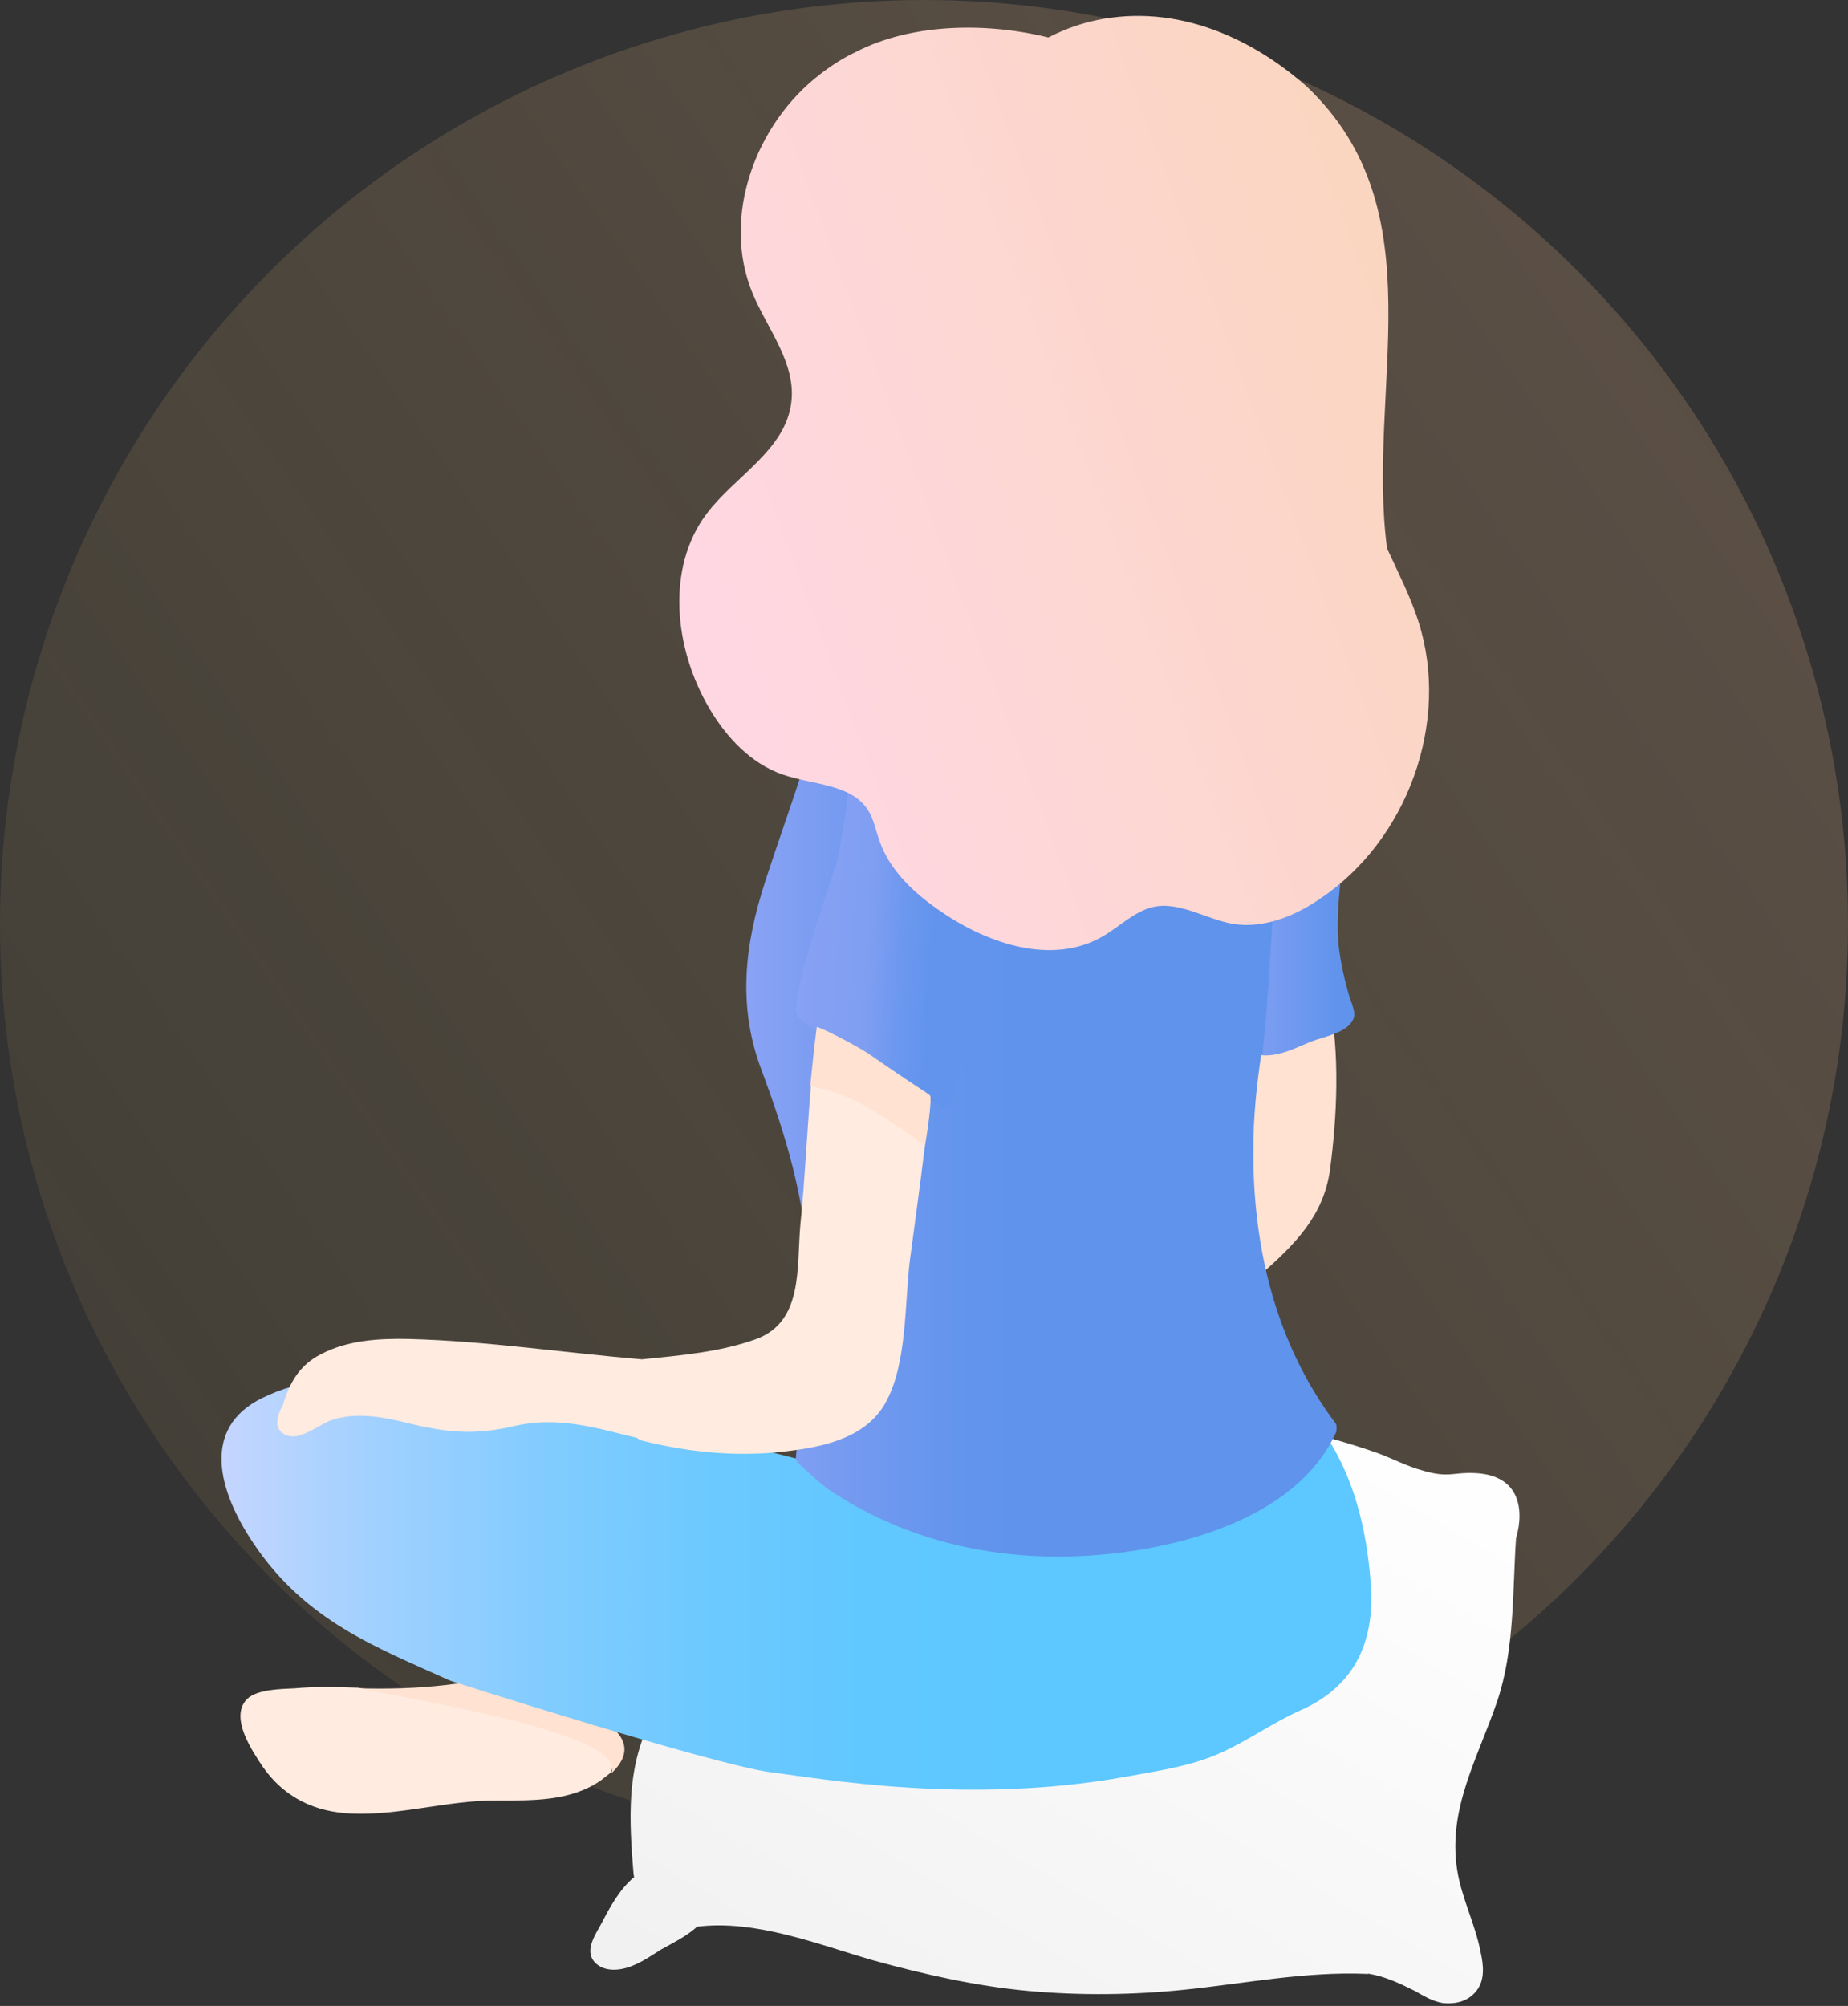<?xml version="1.0" encoding="UTF-8"?>
<svg width="270px" height="293px" viewBox="0 0 270 293" version="1.1" xmlns="http://www.w3.org/2000/svg" xmlns:xlink="http://www.w3.org/1999/xlink">
    <rect x="0" y="0" width="270" height="293" fill="#333333" stroke="none"/>
    <!-- Generator: Sketch 49.3 (51167) - http://www.bohemiancoding.com/sketch -->
    <title>2</title>
    <desc>Created with Sketch.</desc>
    <defs>
        <linearGradient x1="-54.805%" y1="105.157%" x2="82.25%" y2="10.184%" id="linearGradient-1">
            <stop stop-color="#FFD85D" stop-opacity="0" offset="0%"></stop>
            <stop stop-color="#EFB789" stop-opacity="0.206" offset="100%"></stop>
        </linearGradient>
        <linearGradient x1="7.354%" y1="9.318%" x2="90.897%" y2="107.514%" id="linearGradient-2">
            <stop stop-color="#FFFFFF" offset="0%"></stop>
            <stop stop-color="#F0F0F0" offset="100%"></stop>
        </linearGradient>
        <linearGradient x1="-0.101%" y1="50.059%" x2="99.847%" y2="50.059%" id="linearGradient-3">
            <stop stop-color="#CCD7FF" offset="0%"></stop>
            <stop stop-color="#C1D5FF" offset="3.573%"></stop>
            <stop stop-color="#9DD0FF" offset="16.68%"></stop>
            <stop stop-color="#81CCFF" offset="29.9%"></stop>
            <stop stop-color="#6DC9FF" offset="43.11%"></stop>
            <stop stop-color="#61C8FF" offset="56.33%"></stop>
            <stop stop-color="#5DC7FF" offset="69.57%"></stop>
        </linearGradient>
        <linearGradient x1="-541.16%" y1="49.858%" x2="100.526%" y2="49.858%" id="linearGradient-4">
            <stop stop-color="#8CA3F5" offset="67.69%"></stop>
            <stop stop-color="#87A1F4" offset="76.13%"></stop>
            <stop stop-color="#789CF1" offset="86.3%"></stop>
            <stop stop-color="#6093EC" offset="97.33%"></stop>
            <stop stop-color="#5F93EC" offset="97.69%"></stop>
        </linearGradient>
        <linearGradient x1="-0.002%" y1="49.949%" x2="103.086%" y2="49.949%" id="linearGradient-5">
            <stop stop-color="#8CA3F5" offset="0%"></stop>
            <stop stop-color="#779BF1" offset="15.67%"></stop>
            <stop stop-color="#6595ED" offset="33.36%"></stop>
            <stop stop-color="#5F93EC" offset="46.32%"></stop>
        </linearGradient>
        <linearGradient x1="-14.261%" y1="49.899%" x2="186.955%" y2="70.396%" id="linearGradient-6">
            <stop stop-color="#8CA3F5" offset="0%"></stop>
            <stop stop-color="#7F9EF2" offset="23.43%"></stop>
            <stop stop-color="#6D98EF" offset="30.1%"></stop>
            <stop stop-color="#6294ED" offset="37.18%"></stop>
            <stop stop-color="#5F93EC" offset="100%"></stop>
        </linearGradient>
        <linearGradient x1="3.222%" y1="72.996%" x2="100.046%" y2="28.126%" id="linearGradient-7">
            <stop stop-color="#FFD7E3" offset="5.299%"></stop>
            <stop stop-color="#FAD6BE" offset="100%"></stop>
        </linearGradient>
    </defs>
    <g id="landing" stroke="none" stroke-width="1" fill="none" fill-rule="evenodd">
        <g id="How-ty" transform="translate(-890, -1676)">
            <g id="Group-29" transform="translate(120, 1645)">
                <g id="Group-28">
                    <g id="2" transform="translate(770, 31)">
                        <circle id="Oval-2" fill="url(#linearGradient-1)" cx="135" cy="135" r="135"></circle>
                        <g id="Group-8" transform="translate(127, 147.5) scale(-1, 1) translate(-127, -147.5) translate(32, 2)" fill-rule="nonzero">
                            <path d="M6.477,213.168 C9.595,212.994 10.315,213.913 14.036,212.824 C16.421,212.195 18.635,210.989 20.909,210.173 C25.384,208.614 29.992,207.372 34.711,206.317 C43.516,204.401 52.319,203.539 61.405,203.441 C70.654,203.328 79.283,202.945 87.594,199.428 C87.828,199.34 87.991,199.324 88.174,199.438 C92.09,198 96.737,197.017 97.286,201.117 C97.375,202.23 96.863,203.203 96.442,204.233 C95.038,207.469 95.91,208.834 98.112,211.85 C101.37,216.344 104.698,220.765 108.119,225.244 C114.107,232.966 121.94,240.309 126.522,248.564 C130.617,255.811 130.065,264.041 129.433,271.751 C129.381,271.954 129.401,272.084 129.33,272.157 C131.514,273.987 132.913,276.619 134.088,278.878 C134.909,280.446 136.685,282.844 135.132,284.578 C133.794,286.093 131.36,285.87 129.589,285.12 C128.094,284.541 126.792,283.614 125.42,282.759 C123.701,281.806 121.819,280.87 120.386,279.625 C120.295,279.568 120.295,279.568 120.275,279.438 C111.661,278.303 102.392,282.045 94.39,284.345 C86.928,286.393 79.335,288.125 71.581,288.818 C63.991,289.495 56.281,289.392 48.796,288.608 C39.968,287.692 31.345,285.964 22.462,286.306 C22.299,286.322 22.136,286.338 22.045,286.281 C19.548,286.723 17.62,287.637 15.315,288.785 C14.02,289.505 12.816,290.283 11.206,290.572 C9.086,290.779 7.428,290.216 6.301,288.81 C4.971,287.16 5.283,284.888 5.675,283.135 C6.45,279.037 8.498,275.145 9.11,271.063 C10.468,262.161 6.119,254.872 3.259,246.515 C0.682,238.921 1.032,230.447 0.503,222.719 C-0.738,218.423 -0.012,213.473 6.477,213.168 Z" id="Shape" fill="url(#linearGradient-2)"></path>
                            <g id="Слой_2" transform="translate(101.477, 131.489) scale(-1, 1) translate(-101.477, -131.489) translate(12.955, 0)">
                                <g id="Group">
                                    <path d="M11.013,244.611 C9.193,244.707 5.65,244.707 4.118,246.143 C1.436,248.824 4.884,253.803 6.416,256.101 C9.576,260.602 14.077,262.708 19.44,262.9 C26.431,263.187 33.326,260.985 40.412,260.985 C45.679,260.985 51.329,261.176 55.83,258.016 C56.309,257.633 56.788,257.25 57.171,256.963 C60.905,249.782 33.326,247.005 20.302,244.515 C17.237,244.42 14.077,244.324 11.013,244.611 Z" id="Shape" fill="#FFEBDF"></path>
                                    <path d="M39.454,243.941 C39.359,243.941 39.263,243.941 39.167,243.941 C37.156,243.654 35.145,243.845 33.038,244.132 C28.921,244.611 24.803,244.707 20.685,244.611 C20.589,244.611 20.493,244.611 20.398,244.611 C33.421,247.101 59.852,251.697 57.266,257.059 C65.694,249.303 44.626,244.803 39.454,243.941 Z" id="Shape" fill="#FFE2D1"></path>
                                    <path d="M161.936,208.034 C162.127,207.268 161.553,206.598 160.787,206.502 C160.691,206.31 160.595,206.215 160.499,206.023 C160.116,205.544 159.35,206.119 159.637,206.693 C159.637,206.693 159.637,206.789 159.733,206.789 C159.637,206.885 159.637,206.885 159.542,206.981 C157.626,209.949 155.711,213.013 153.317,215.598 C150.827,218.375 147.859,218.854 144.315,219.428 C137.325,220.673 130.238,221.439 123.152,221.248 C116.065,221.056 109.17,219.907 102.467,217.513 C97.487,215.79 92.507,213.109 87.24,212.247 C87.24,211.96 87.049,211.768 86.666,211.673 C72.301,207.747 57.362,205.161 42.71,202.193 C31.41,199.799 17.237,196.831 6.32,202.193 C-2.681,206.598 -0.096,215.79 4.98,223.354 C12.641,234.844 23.175,238.675 33.709,243.462 C33.9,243.558 72.397,255.814 80.633,256.867 C88.294,257.825 109.362,261.655 132.345,257.538 C137.037,256.676 142.017,256.006 146.422,253.995 C150.444,252.176 153.987,249.59 158.105,247.771 C165.383,244.515 168.543,238.675 168.352,230.727 C167.969,222.971 166.245,214.641 161.936,208.034 Z" id="Shape" fill="url(#linearGradient-3)"></path>
                                    <path d="M162.223,144.072 C162.127,143.497 161.17,143.593 161.17,144.263 C161.17,144.934 161.17,145.508 161.17,146.178 C160.116,145.317 158.776,145.221 157.339,145.412 C156.669,145.029 155.807,145.029 155.424,145.891 C155.328,145.987 155.328,146.083 155.232,146.178 C154.275,146.657 153.317,147.327 152.647,148.189 C152.455,148.189 152.264,148.381 152.264,148.572 C152.264,148.668 152.168,148.764 152.168,148.859 C152.168,148.859 152.168,148.859 152.168,148.859 C151.785,148.859 151.498,149.051 151.21,149.434 C150.54,149.434 149.774,149.913 149.774,150.774 C149.774,152.881 149.87,154.892 150.253,156.902 C149.008,163.892 148.625,170.978 149.295,178.159 C149.104,179.691 149.104,181.223 149.295,182.851 C149.391,183.33 149.678,183.713 150.061,183.905 C150.54,184.479 151.402,184.862 152.168,184.192 C157.148,179.787 161.361,175.67 162.319,168.871 C163.372,160.924 163.755,151.923 162.223,144.072 Z" id="Shape" fill="#FFE2D1"></path>
                                    <path d="M165.192,143.689 C164.426,141.103 163.851,138.614 163.564,135.933 C163.181,131.528 163.851,127.219 164.234,122.911 C164.33,122.432 163.851,122.336 163.468,122.528 C162.798,118.123 162.223,113.623 161.17,109.314 C160.499,106.441 158.967,104.048 157.148,101.749 C156.094,103.665 155.328,105.771 154.754,107.878 C153.892,111.42 153.509,115.155 153.221,118.793 C153.03,121.57 152.743,124.251 152.551,127.028 C151.976,135.358 151.881,143.785 152.168,152.115 C154.754,152.402 157.052,151.157 159.637,150.104 C161.361,149.434 164.809,148.859 165.671,146.944 C166.245,146.083 165.383,144.359 165.192,143.689 Z" id="Shape" fill="url(#linearGradient-4)"></path>
                                    <g transform="translate(76.611, 84.262)" id="Shape">
                                        <path d="M86.474,121.57 C86.474,121.57 86.474,121.474 86.474,121.57 C86.474,121.474 86.474,121.474 86.474,121.57 C77.76,109.984 74.408,95.813 74.504,81.546 C74.504,76.854 74.983,72.354 75.653,67.758 C75.749,67.758 75.749,67.758 75.845,67.758 C76.706,59.619 77.089,50.714 77.664,42.383 C77.856,39.607 76.706,37.213 76.898,34.436 C77.185,30.797 77.473,27.063 78.43,23.52 C79.005,21.414 79.771,19.307 80.824,17.392 C80.25,16.722 79.771,16.052 79.196,15.286 C73.163,8.008 66.268,3.7 56.883,2.168 C43.381,-0.13 18.865,-3.099 12.066,12.7 C12.066,12.796 11.97,12.796 11.97,12.892 C11.97,12.892 11.97,12.892 11.97,12.892 C11.683,13.466 11.492,14.041 11.3,14.711 C11.204,14.998 11.3,15.19 11.492,15.381 C11.109,17.296 10.725,19.116 10.247,20.935 C10.342,20.839 10.534,20.839 10.63,20.743 C11.683,20.36 12.928,20.36 14.077,20.456 C17.237,20.552 20.493,20.648 23.654,20.743 C26.431,20.839 29.208,20.935 31.793,21.605 C34.379,22.275 37.06,23.712 38.593,25.914 C40.125,28.116 40.699,30.893 40.604,33.574 C40.508,36.255 39.742,38.841 39.071,41.522 C37.252,48.128 35.432,54.735 33.709,61.342 C32.368,66.13 30.932,71.205 27.197,74.556 C24.324,72.545 21.451,70.439 18.578,68.428 C15.609,66.321 12.545,64.119 9.098,62.97 C8.81,62.874 8.427,62.683 8.331,62.395 C8.236,62.108 8.331,61.821 8.427,61.534 C10.63,54.544 13.215,45.926 14.364,38.649 C14.652,36.734 16.663,31.946 16.28,30.031 C15.992,28.212 14.269,26.872 13.407,25.244 C12.641,23.712 10.055,26.297 9.002,25.052 C7.182,30.893 5.075,36.638 3.16,42.575 C0.192,51.671 -0.862,60.672 2.586,69.864 C6.225,79.631 9.002,88.727 9.481,99.26 C9.864,108.452 7.565,126.741 7.661,126.836 C7.661,127.315 9.193,128.464 10.917,130.092 C11.396,130.475 11.875,130.858 12.353,131.241 C23.462,138.71 36.294,141.678 49.605,141.008 C62.533,140.337 80.633,135.933 86.57,123.006 C86.666,122.815 86.666,122.623 86.666,122.432 C86.666,122.049 86.666,121.762 86.474,121.57 Z" fill="url(#linearGradient-5)"></path>
                                        <path d="M15.322,27.063 C15.705,28.978 14.077,38.266 13.503,40.085 C10.534,49.086 7.661,57.704 7.661,61.534 C7.661,63.449 15.609,66.13 18.578,68.332 C21.164,70.247 25.952,73.311 28.921,75.418 C29.304,75.705 29.974,75.513 30.165,75.035 C32.368,69.673 37.443,47.65 39.167,41.522 C39.838,38.936 40.604,36.351 40.699,33.574 C40.795,30.797 40.316,28.116 38.688,25.914 C37.06,23.712 34.475,22.275 31.889,21.605 C29.304,20.935 26.431,20.839 23.749,20.743 C20.589,20.648 17.333,20.552 14.173,20.456 C12.832,20.456 11.492,20.36 10.342,20.935 C10.342,20.935 10.342,20.935 10.342,20.935 C9.959,22.275 9.576,23.616 9.193,24.957 C10.055,26.201 15.035,25.244 15.322,27.063 Z" fill="url(#linearGradient-6)"></path>
                                    </g>
                                    <path d="M103.903,158.052 C103.903,157.956 102.563,157.094 102.563,157.094 C100.073,155.466 97.679,153.838 95.189,152.115 C93.465,150.87 88.007,148.093 87.336,147.998 C86.953,150.87 86.666,153.743 86.379,156.615 C92.507,157.669 97.966,161.69 103.137,165.424 C103.807,161.403 104.095,158.339 103.903,158.052 Z" id="Shape" fill="#FFE2D1"></path>
                                    <path d="M86.474,156.615 C85.9,163.414 85.612,170.212 84.942,176.819 C84.367,183.043 85.421,190.99 78.526,193.575 C73.259,195.49 67.513,195.969 61.863,196.544 C61.767,196.544 61.767,196.544 61.672,196.544 C50.372,195.586 38.976,193.863 27.676,193.575 C23.366,193.48 18.77,193.767 14.939,195.778 C11.683,197.406 10.247,200.087 9.289,203.342 C8.331,204.97 7.853,207.172 10.247,207.747 C12.066,208.225 14.939,205.927 16.376,205.449 C20.11,204.204 23.845,204.97 27.484,205.832 C33.23,207.268 37.348,207.651 43.093,206.31 C49.51,204.778 55.16,206.598 61.097,208.034 C61.289,208.225 61.48,208.321 61.767,208.417 C69.045,210.236 76.419,210.907 83.889,209.853 C88.964,209.183 94.71,207.747 97.391,202.863 C100.551,197.214 100.168,188.309 100.935,182.085 C101.509,177.872 102.467,170.787 103.137,165.329 C98.062,161.69 92.699,157.669 86.474,156.615 Z" id="Shape" fill="#FFEBDF"></path>
                                    <path d="M122.386,3.795 C113.001,1.21 101.509,1.21 92.986,5.615 C91.167,6.476 89.539,7.53 87.911,8.774 C78.334,16.052 73.355,29.744 77.951,40.851 C80.154,46.118 84.367,51.097 83.601,56.842 C82.74,63.736 75.366,67.566 71.248,73.024 C65.215,81.067 66.556,92.845 71.631,101.462 C74.121,105.675 77.664,109.505 82.356,111.133 C86.762,112.665 92.316,112.474 94.806,116.304 C95.668,117.644 95.955,119.368 96.529,120.9 C98.062,125.304 101.796,128.656 105.627,131.241 C112.522,135.933 121.811,138.997 129.089,134.784 C131.579,133.348 133.686,131.145 136.463,130.475 C140.389,129.613 144.22,132.294 148.242,132.965 C152.647,133.635 157.148,131.816 160.787,129.326 C173.619,120.804 179.939,103.473 175.247,88.823 C174.098,85.184 172.278,81.642 170.65,78.099 C167.586,54.735 178.12,28.882 158.967,10.69 C150.348,3.029 138.857,-1.758 127.078,1.21 C124.492,1.88 121.907,2.934 119.417,4.466 L122.386,3.795 Z" id="Shape" fill="url(#linearGradient-7)"></path>
                                </g>
                            </g>
                        </g>
                    </g>
                </g>
            </g>
        </g>
    </g>
</svg>
